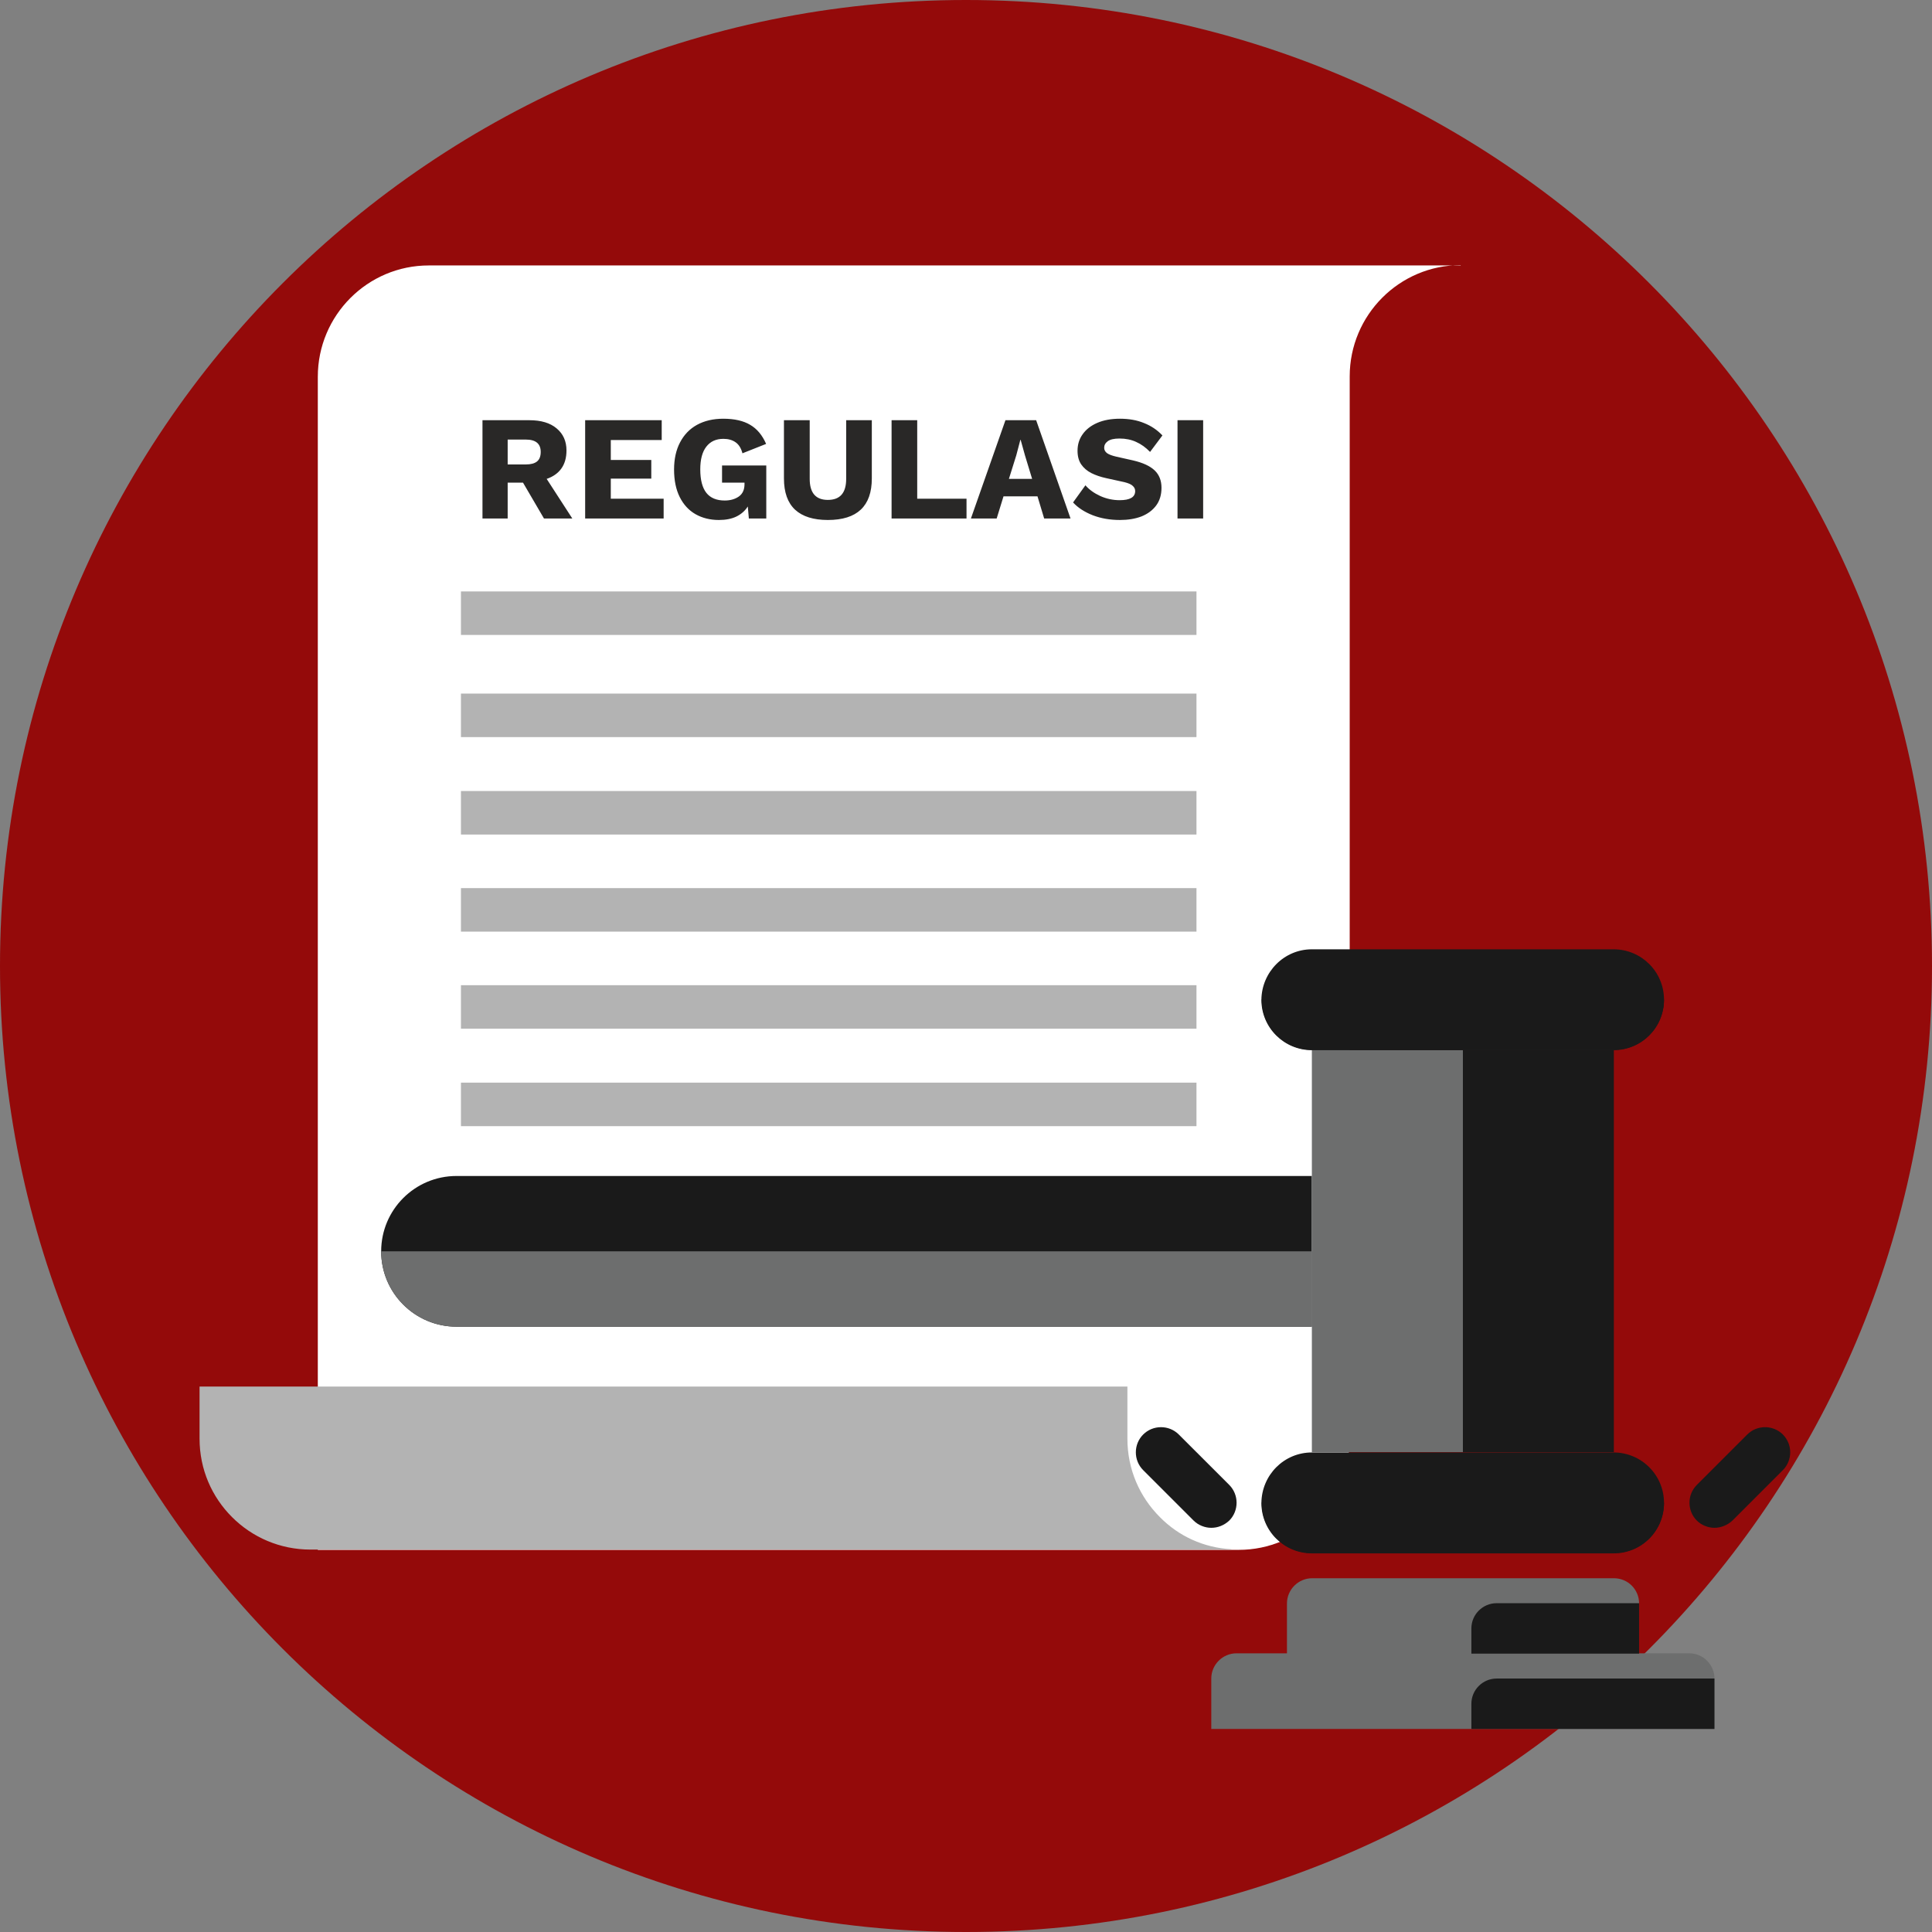 <svg width="48" height="48" viewBox="0 0 48 48" fill="none" xmlns="http://www.w3.org/2000/svg">
<rect x="0" y="0" width="48" height="48" fill="#808080" stroke="none"/>
<path d="M24 48C37.255 48 48 37.255 48 24C48 10.745 37.255 0 24 0C10.745 0 0 10.745 0 24C0 37.255 10.745 48 24 48Z" fill="#940A0A"/>
<path fill-rule="evenodd" clip-rule="evenodd" d="M36.29 6.587C34.77 6.587 33.533 7.825 33.533 9.352V35.749C33.533 37.269 32.295 38.506 30.775 38.506H7.896V9.36C7.896 7.833 9.133 6.595 10.653 6.595H36.29V6.587Z" fill="white"/>
<path fill-rule="evenodd" clip-rule="evenodd" d="M30.595 38.491V38.499H7.715C6.955 38.499 6.266 38.193 5.765 37.692C5.264 37.191 4.958 36.509 4.958 35.742V34.449H28.01V35.742C28.01 36.509 28.316 37.191 28.817 37.692C29.279 38.162 29.898 38.452 30.595 38.491Z" fill="#B3B3B3"/>
<path d="M29.726 14.694H11.452V15.775H29.726V14.694Z" fill="#B3B3B3"/>
<path d="M29.726 17.232H11.452V18.313H29.726V17.232Z" fill="#B3B3B3"/>
<path d="M13.153 10.44C13.444 10.44 13.67 10.508 13.83 10.644C13.993 10.78 14.074 10.962 14.074 11.191C14.074 11.374 14.031 11.524 13.945 11.643C13.861 11.759 13.74 11.844 13.582 11.898L14.219 12.882H13.515L12.994 11.991H12.613V12.882H11.987V10.44H13.153ZM13.064 11.539C13.187 11.539 13.28 11.515 13.342 11.465C13.403 11.416 13.434 11.337 13.434 11.228C13.434 11.024 13.311 10.921 13.064 10.921H12.613V11.539H13.064ZM14.538 12.882V10.44H16.44V10.932H15.175V11.428H16.181V11.891H15.175V12.39H16.488V12.882H14.538ZM17.861 12.919C17.644 12.919 17.45 12.871 17.28 12.775C17.112 12.679 16.982 12.537 16.888 12.35C16.794 12.162 16.747 11.934 16.747 11.665C16.747 11.404 16.797 11.179 16.895 10.992C16.994 10.802 17.134 10.656 17.317 10.555C17.502 10.454 17.719 10.403 17.968 10.403C18.247 10.403 18.47 10.454 18.638 10.555C18.808 10.654 18.94 10.812 19.034 11.029L18.446 11.262C18.413 11.136 18.357 11.045 18.275 10.988C18.194 10.931 18.093 10.903 17.972 10.903C17.789 10.903 17.648 10.968 17.547 11.099C17.448 11.227 17.398 11.415 17.398 11.661C17.398 11.923 17.449 12.118 17.55 12.246C17.651 12.372 17.803 12.435 18.005 12.435C18.146 12.435 18.263 12.401 18.357 12.335C18.451 12.268 18.497 12.166 18.497 12.028V11.991H17.939V11.565H19.038V12.882H18.605L18.579 12.583C18.51 12.691 18.415 12.775 18.294 12.834C18.175 12.891 18.031 12.919 17.861 12.919ZM21.66 10.44V11.887C21.66 12.575 21.296 12.919 20.568 12.919C20.21 12.919 19.939 12.834 19.754 12.664C19.569 12.491 19.477 12.232 19.477 11.887V10.44H20.117V11.898C20.117 12.246 20.267 12.42 20.568 12.42C20.872 12.42 21.023 12.246 21.023 11.898V10.44H21.66ZM22.788 12.39H24.013V12.882H22.151V10.44H22.788V12.39ZM24.122 12.882L24.98 10.44H25.743L26.597 12.882H25.942L25.776 12.331H24.932L24.762 12.882H24.122ZM25.25 11.31L25.066 11.898H25.643L25.465 11.313L25.358 10.929H25.35L25.25 11.31ZM27.825 10.403C28.052 10.403 28.252 10.439 28.424 10.511C28.6 10.58 28.751 10.682 28.88 10.818L28.573 11.228C28.466 11.117 28.352 11.035 28.228 10.98C28.108 10.924 27.969 10.895 27.814 10.895C27.678 10.895 27.581 10.918 27.522 10.962C27.462 11.006 27.433 11.061 27.433 11.125C27.433 11.177 27.456 11.221 27.503 11.258C27.552 11.293 27.631 11.322 27.74 11.347L28.151 11.439C28.395 11.496 28.574 11.579 28.687 11.687C28.801 11.796 28.857 11.94 28.857 12.12C28.857 12.293 28.813 12.44 28.724 12.56C28.635 12.679 28.513 12.769 28.358 12.831C28.203 12.89 28.025 12.919 27.825 12.919C27.578 12.919 27.353 12.88 27.148 12.801C26.943 12.72 26.78 12.614 26.66 12.483L26.967 12.057C27.058 12.163 27.181 12.252 27.337 12.324C27.492 12.393 27.652 12.427 27.818 12.427C28.074 12.427 28.203 12.352 28.203 12.201C28.203 12.15 28.183 12.107 28.143 12.072C28.106 12.035 28.037 12.004 27.936 11.979L27.485 11.88C27.347 11.85 27.223 11.808 27.115 11.754C27.009 11.7 26.925 11.628 26.863 11.539C26.801 11.448 26.771 11.335 26.771 11.199C26.771 11.046 26.812 10.91 26.896 10.792C26.98 10.671 27.101 10.576 27.259 10.507C27.417 10.438 27.606 10.403 27.825 10.403ZM29.892 10.44V12.882H29.255V10.44H29.892Z" fill="#292827"/>
<path d="M29.726 19.653H11.452V20.734H29.726V19.653Z" fill="#B3B3B3"/>
<path d="M29.726 22.065H11.452V23.146H29.726V22.065Z" fill="#B3B3B3"/>
<path d="M29.726 24.477H11.452V25.558H29.726V24.477Z" fill="#B3B3B3"/>
<path d="M29.726 26.898H11.452V27.979H29.726V26.898Z" fill="#B3B3B3"/>
<path d="M29.726 31.19H11.452V32.271H29.726V31.19Z" fill="#B3B3B3"/>
<path fill-rule="evenodd" clip-rule="evenodd" d="M32.593 32.961H11.342C10.308 32.961 9.47 32.123 9.47 31.089C9.47 30.055 10.308 29.217 11.342 29.217H32.593V32.961Z" fill="#1A1A1A"/>
<path d="M40.089 26.084H32.593V36.078H40.089V26.084Z" fill="#6D6E6E"/>
<path d="M40.096 26.084H36.345V36.078H40.096V26.084Z" fill="#1A1A1A"/>
<path fill-rule="evenodd" clip-rule="evenodd" d="M32.593 23.585H40.089C40.778 23.585 41.342 24.141 41.342 24.838C41.342 25.527 40.786 26.091 40.089 26.091H32.593C31.903 26.091 31.339 25.535 31.339 24.838C31.347 24.149 31.903 23.585 32.593 23.585Z" fill="#1A1A1A"/>
<path fill-rule="evenodd" clip-rule="evenodd" d="M32.593 36.086H40.089C40.778 36.086 41.342 36.643 41.342 37.34C41.342 38.037 40.786 38.593 40.089 38.593H32.593C31.903 38.593 31.339 38.037 31.339 37.34C31.347 36.643 31.903 36.086 32.593 36.086Z" fill="#1A1A1A"/>
<path fill-rule="evenodd" clip-rule="evenodd" d="M42.595 42.956H30.094V41.702C30.094 41.358 30.376 41.076 30.721 41.076H41.969C42.313 41.076 42.595 41.358 42.595 41.702V42.956Z" fill="#6D6E6E"/>
<path fill-rule="evenodd" clip-rule="evenodd" d="M40.097 39.211H32.6C32.256 39.211 31.974 39.493 31.974 39.838V41.091H40.723V39.838C40.723 39.486 40.441 39.211 40.097 39.211Z" fill="#6D6E6E"/>
<path fill-rule="evenodd" clip-rule="evenodd" d="M32.593 32.961H11.342C10.308 32.961 9.47 32.123 9.47 31.089H32.593V32.961Z" fill="#6D6E6E"/>
<path fill-rule="evenodd" clip-rule="evenodd" d="M40.096 26.084H32.6C31.911 26.084 31.347 25.528 31.347 24.831H41.342C41.342 25.528 40.786 26.084 40.096 26.084Z" fill="#1A1A1A"/>
<path fill-rule="evenodd" clip-rule="evenodd" d="M40.096 38.585H32.6C31.911 38.585 31.347 38.029 31.347 37.331H41.342C41.342 38.021 40.786 38.585 40.096 38.585Z" fill="#1A1A1A"/>
<path fill-rule="evenodd" clip-rule="evenodd" d="M42.595 37.958C42.439 37.958 42.274 37.895 42.157 37.778C41.914 37.535 41.914 37.136 42.157 36.893L43.41 35.64C43.653 35.397 44.052 35.397 44.295 35.64C44.538 35.883 44.538 36.282 44.295 36.525L43.042 37.778C42.916 37.895 42.752 37.958 42.595 37.958Z" fill="#1A1A1A"/>
<path fill-rule="evenodd" clip-rule="evenodd" d="M30.094 37.958C29.937 37.958 29.773 37.895 29.655 37.778L28.402 36.525C28.159 36.282 28.159 35.883 28.402 35.64C28.645 35.397 29.044 35.397 29.287 35.64L30.541 36.893C30.783 37.136 30.783 37.535 30.541 37.778C30.415 37.895 30.259 37.958 30.094 37.958Z" fill="#1A1A1A"/>
<path fill-rule="evenodd" clip-rule="evenodd" d="M36.556 41.084H40.723V39.831H37.183C36.838 39.831 36.556 40.112 36.556 40.457V41.084Z" fill="#1A1A1A"/>
<path fill-rule="evenodd" clip-rule="evenodd" d="M36.556 42.956H42.595V41.703H37.183C36.838 41.703 36.556 41.985 36.556 42.329V42.956Z" fill="#1A1A1A"/>
</svg>

